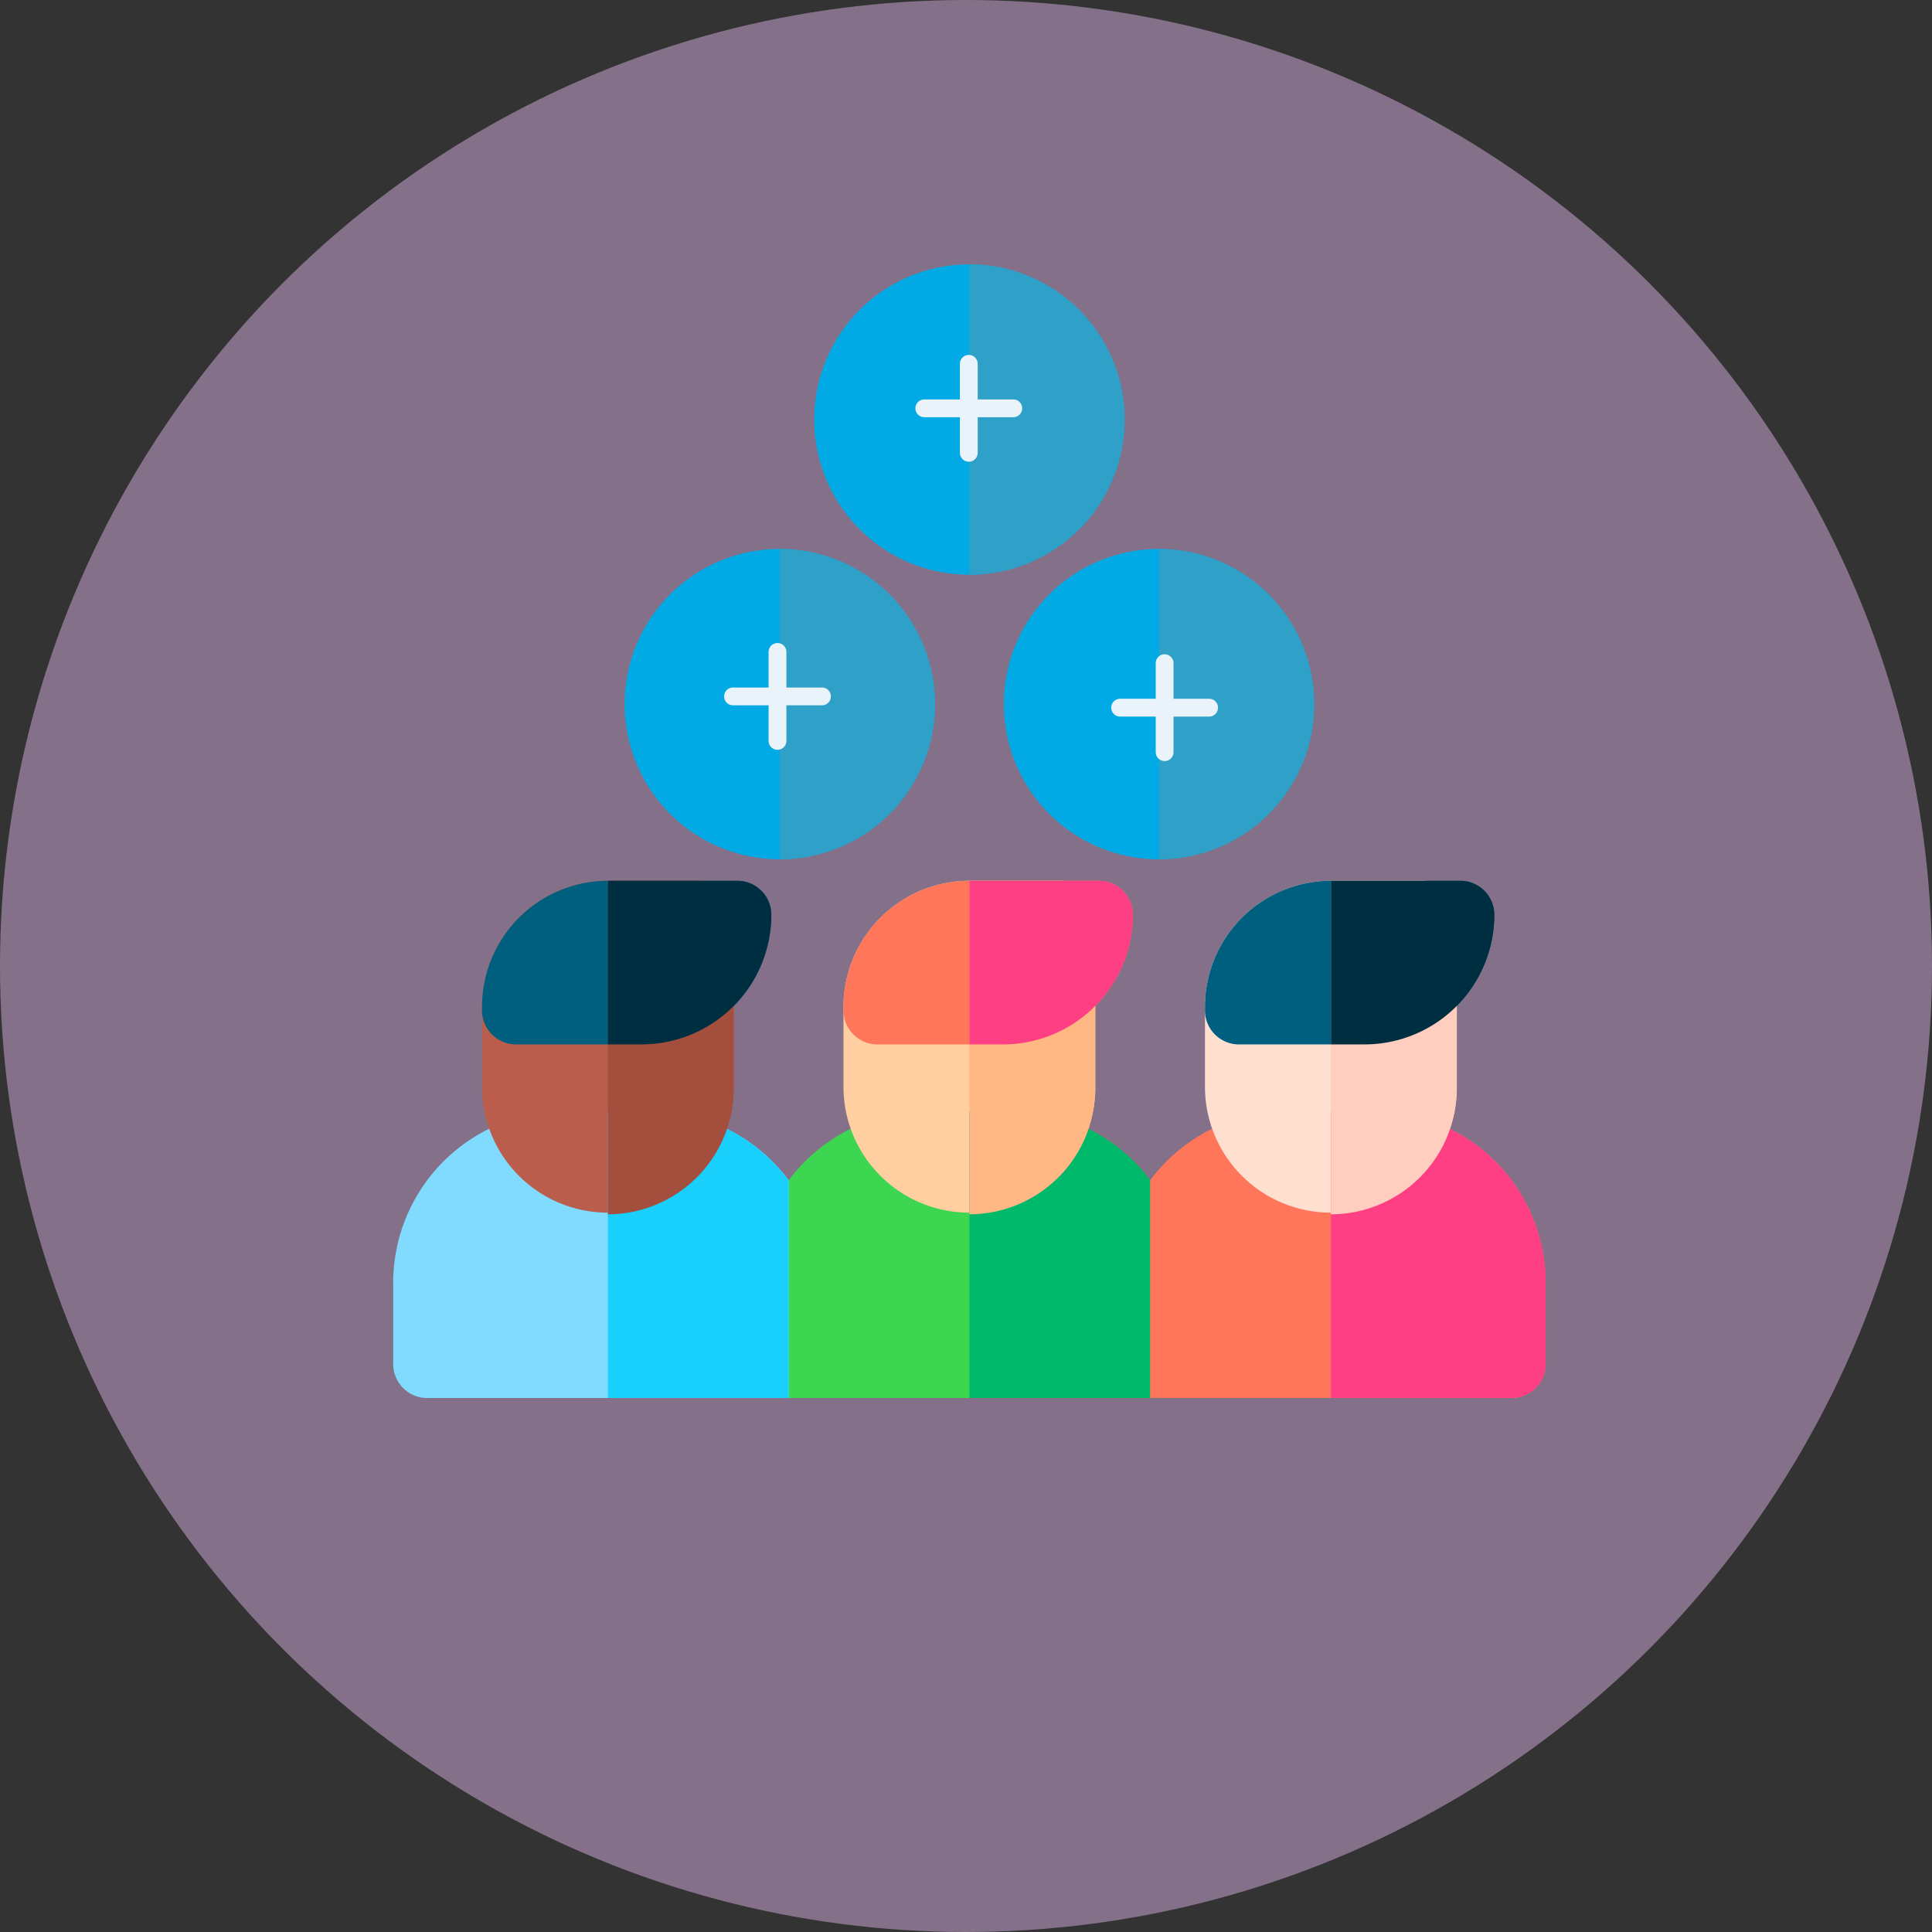 <svg xmlns="http://www.w3.org/2000/svg" width="95" height="95" viewBox="0 0 95 95">
  <rect x="0" y="0" width="95" height="95" fill="#333333" stroke="none"/>
  <g id="Group_3935" data-name="Group 3935" transform="translate(-319 -1201)">
    <g id="Group_3917" data-name="Group 3917" transform="translate(319 1201)">
      <circle id="pexels-photo-1310522" cx="47.5" cy="47.5" r="47.5" fill="#d6b0e1" opacity="0.5"/>
    </g>
    <g id="Group_3918" data-name="Group 3918" transform="translate(-1213.666 -594)">
      <g id="_001-friends" data-name="001-friends" transform="translate(1552 1808)">
        <path id="Path_601" data-name="Path 601" d="M194.695,4.187a7.63,7.63,0,1,0,7.63,7.63A7.638,7.638,0,0,0,194.695,4.187Z" transform="translate(-166.361 -4.187)" fill="#01aae4"/>
        <path id="Path_603" data-name="Path 603" d="M263.631,11.818A7.638,7.638,0,0,0,256,4.188V19.447A7.638,7.638,0,0,0,263.631,11.818Z" transform="translate(-227.668 -4.188)" fill="#2fa1c8"/>
        <path id="Path_605" data-name="Path 605" d="M278.926,130.619a7.63,7.63,0,1,0,7.63,7.63A7.638,7.638,0,0,0,278.926,130.619Z" transform="translate(-241.27 -116.626)" fill="#01aae4"/>
        <path id="Path_607" data-name="Path 607" d="M347.862,138.248a7.638,7.638,0,0,0-7.63-7.63v15.259A7.638,7.638,0,0,0,347.862,138.248Z" transform="translate(-302.576 -116.625)" fill="#2fa1c8"/>
        <path id="Path_609" data-name="Path 609" d="M110.462,130.619a7.63,7.63,0,1,0,7.63,7.63A7.638,7.638,0,0,0,110.462,130.619Z" transform="translate(-91.451 -116.626)" fill="#01aae4"/>
        <path id="Path_611" data-name="Path 611" d="M179.4,138.248a7.638,7.638,0,0,0-7.63-7.63v15.259A7.638,7.638,0,0,0,179.4,138.248Z" transform="translate(-152.757 -116.625)" fill="#2fa1c8"/>
        <path id="Path_613" data-name="Path 613" d="M173.284,380.415h-4.255a8.441,8.441,0,0,0-8.431,8.431v4a1.672,1.672,0,0,0,1.672,1.672h17.774a1.672,1.672,0,0,0,1.672-1.672v-4A8.441,8.441,0,0,0,173.284,380.415Z" transform="translate(-142.823 -338.775)" fill="#3cd651"/>
        <path id="Path_614" data-name="Path 614" d="M210.774,278.047h-4.519a6.2,6.2,0,0,0-6.191,6.191v4.015a6.191,6.191,0,0,0,12.381,0v-8.534A1.671,1.671,0,0,0,210.774,278.047Z" transform="translate(-177.922 -247.737)" fill="#ffcea1"/>
        <path id="Path_615" data-name="Path 615" d="M212.62,278.047h-6.364a6.2,6.2,0,0,0-6.191,6.191v.183a1.672,1.672,0,0,0,1.672,1.672h6.181a6.381,6.381,0,0,0,6.374-6.374A1.672,1.672,0,0,0,212.62,278.047Z" transform="translate(-177.923 -247.737)" fill="#ff765a"/>
        <path id="Path_616" data-name="Path 616" d="M258.128,380.415H256v14.1h8.887a1.672,1.672,0,0,0,1.672-1.672v-4A8.441,8.441,0,0,0,258.128,380.415Z" transform="translate(-227.667 -338.775)" fill="#00b869"/>
        <path id="Path_617" data-name="Path 617" d="M262.19,288.252v-8.534a1.672,1.672,0,0,0-1.672-1.672H256v16.4A6.2,6.2,0,0,0,262.19,288.252Z" transform="translate(-227.666 -247.736)" fill="#ffb883"/>
        <path id="Path_618" data-name="Path 618" d="M257.662,286.093a6.381,6.381,0,0,0,6.374-6.373,1.672,1.672,0,0,0-1.672-1.672H256v8.045Z" transform="translate(-227.667 -247.738)" fill="#ff3f83"/>
        <path id="Path_619" data-name="Path 619" d="M19.446,383.813a8.424,8.424,0,0,0-6.76-3.4H8.431A8.441,8.441,0,0,0,0,388.846v4a1.672,1.672,0,0,0,1.672,1.672H19.446v-10.7Z" transform="translate(0 -338.775)" fill="#80dbff"/>
        <path id="Path_620" data-name="Path 620" d="M50.177,278.047H45.658a6.2,6.2,0,0,0-6.191,6.191v4.015a6.191,6.191,0,0,0,12.381,0v-8.534A1.672,1.672,0,0,0,50.177,278.047Z" transform="translate(-35.099 -247.737)" fill="#bb5d4c"/>
        <path id="Path_621" data-name="Path 621" d="M52.022,278.047H45.658a6.2,6.2,0,0,0-6.191,6.191v.183a1.672,1.672,0,0,0,1.672,1.672H47.32a6.381,6.381,0,0,0,6.374-6.374A1.671,1.671,0,0,0,52.022,278.047Z" transform="translate(-35.099 -247.737)" fill="#005e7f"/>
        <path id="Path_622" data-name="Path 622" d="M347.314,380.415h-4.255a8.424,8.424,0,0,0-6.76,3.4v10.7h17.774a1.672,1.672,0,0,0,1.672-1.672v-4A8.441,8.441,0,0,0,347.314,380.415Z" transform="translate(-299.079 -338.775)" fill="#ff765a"/>
        <path id="Path_623" data-name="Path 623" d="M371.371,278.047h-4.519a6.2,6.2,0,0,0-6.191,6.191v4.015a6.191,6.191,0,0,0,12.381,0v-8.534A1.672,1.672,0,0,0,371.371,278.047Z" transform="translate(-320.744 -247.737)" fill="#ffdfcf"/>
        <path id="Path_624" data-name="Path 624" d="M373.217,278.047h-6.364a6.2,6.2,0,0,0-6.191,6.191v.183a1.672,1.672,0,0,0,1.672,1.672h6.181a6.381,6.381,0,0,0,6.373-6.374A1.672,1.672,0,0,0,373.217,278.047Z" transform="translate(-320.745 -247.737)" fill="#005e7f"/>
        <path id="Path_625" data-name="Path 625" d="M418.726,380.415H416.6v14.1h8.887a1.672,1.672,0,0,0,1.672-1.672v-4A8.441,8.441,0,0,0,418.726,380.415Z" transform="translate(-370.49 -338.775)" fill="#ff3f83"/>
        <path id="Path_626" data-name="Path 626" d="M421.116,278.047H416.6v16.4a6.2,6.2,0,0,0,6.191-6.191v-8.534A1.672,1.672,0,0,0,421.116,278.047Z" transform="translate(-370.49 -247.737)" fill="#ffcebf"/>
        <path id="Path_627" data-name="Path 627" d="M422.961,278.047H416.6v8.045h1.662a6.381,6.381,0,0,0,6.373-6.373A1.672,1.672,0,0,0,422.961,278.047Z" transform="translate(-370.49 -247.737)" fill="#002e41"/>
        <path id="Path_628" data-name="Path 628" d="M97.531,380.415H95.4v14.1h8.887v-10.7A8.424,8.424,0,0,0,97.531,380.415Z" transform="translate(-84.844 -338.775)" fill="#19cffc"/>
        <path id="Path_629" data-name="Path 629" d="M99.922,278.047H95.4v16.4h0a6.2,6.2,0,0,0,6.191-6.191v-8.534A1.672,1.672,0,0,0,99.922,278.047Z" transform="translate(-84.844 -247.737)" fill="#a44f3e"/>
        <path id="Path_630" data-name="Path 630" d="M101.767,278.047H95.4v8.045h1.662a6.381,6.381,0,0,0,6.374-6.373A1.672,1.672,0,0,0,101.767,278.047Z" transform="translate(-84.844 -247.737)" fill="#002e41"/>
      </g>
      <g id="Group_3151" data-name="Group 3151" transform="translate(1577.679 1812.453)">
        <g id="Group_3137" data-name="Group 3137" transform="translate(0 0)">
          <path id="Path_632" data-name="Path 632" d="M141.834,137.425h-1.75v-1.75a.437.437,0,0,0-.875,0v1.75h-1.75a.437.437,0,0,0,0,.875h1.75v1.75a.437.437,0,0,0,.875,0V138.3h1.75a.437.437,0,0,0,0-.875Z" transform="translate(-137.022 -135.238)" fill="#ebf3fa"/>
        </g>
      </g>
      <g id="Group_3152" data-name="Group 3152" transform="translate(1568.272 1826.62)">
        <g id="Group_3137-2" data-name="Group 3137" transform="translate(0 0)">
          <path id="Path_632-2" data-name="Path 632" d="M141.834,137.425h-1.75v-1.75a.437.437,0,0,0-.875,0v1.75h-1.75a.437.437,0,0,0,0,.875h1.75v1.75a.437.437,0,0,0,.875,0V138.3h1.75a.437.437,0,0,0,0-.875Z" transform="translate(-137.022 -135.238)" fill="#ebf3fa"/>
        </g>
      </g>
      <g id="Group_3153" data-name="Group 3153" transform="translate(1587.308 1827.173)">
        <g id="Group_3137-3" data-name="Group 3137" transform="translate(0 0)">
          <path id="Path_632-3" data-name="Path 632" d="M141.834,137.425h-1.75v-1.75a.437.437,0,0,0-.875,0v1.75h-1.75a.437.437,0,0,0,0,.875h1.75v1.75a.437.437,0,0,0,.875,0V138.3h1.75a.437.437,0,0,0,0-.875Z" transform="translate(-137.022 -135.238)" fill="#ebf3fa"/>
        </g>
      </g>
    </g>
  </g>
</svg>
